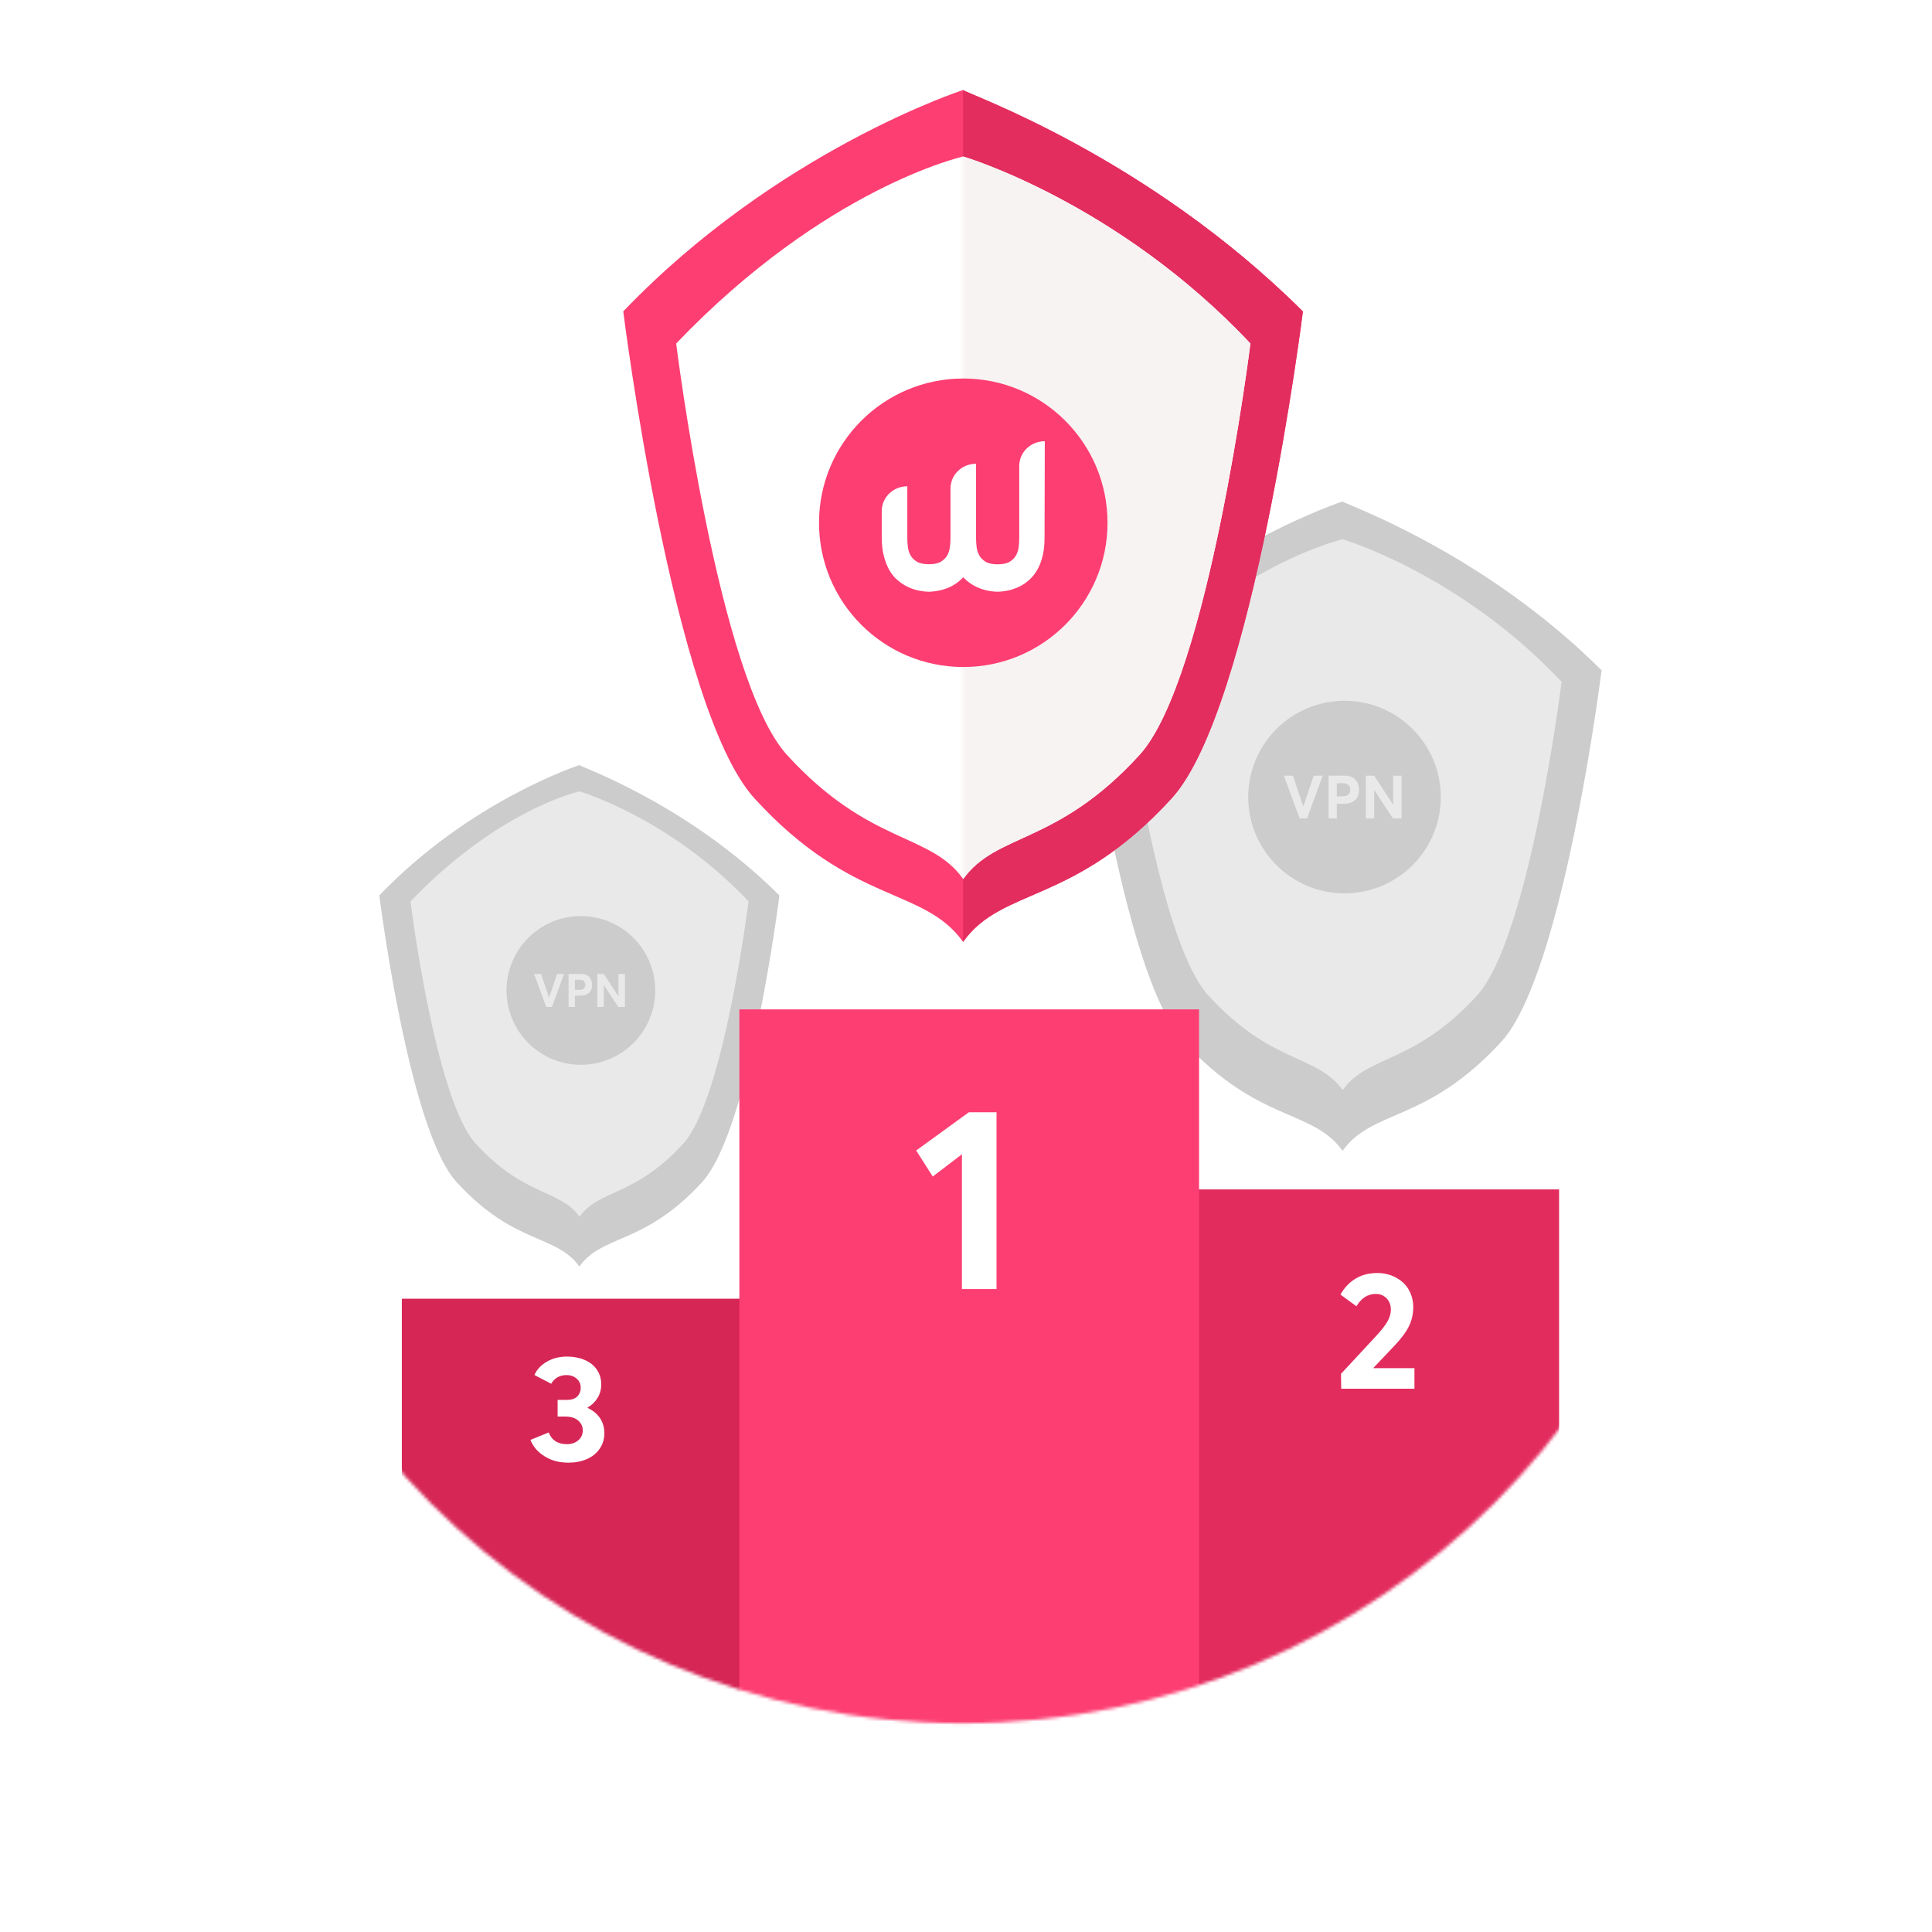 <svg width="601" height="601" viewBox="0 0 601 601" fill="none" xmlns="http://www.w3.org/2000/svg">
<circle opacity="0.3" r="300.184" transform="matrix(-1 0 0 1 300.816 300.816)" fill="white"/>
<ellipse opacity="0.2" rx="233.864" ry="233.515" transform="matrix(-1 0 0 1 299.419 302.561)" fill="white"/>
<mask id="mask0" style="mask-type:alpha" maskUnits="userSpaceOnUse" x="65" y="69" width="469" height="468">
<ellipse rx="233.864" ry="233.515" transform="matrix(-1 0 0 1 299.419 302.561)" fill="white"/>
</mask>
<g mask="url(#mask0)">
<g filter="url(#filter0_d)">
<path d="M301 400H125V556H301V400Z" fill="#D62656"/>
</g>
<path d="M182.784 437.973V437.858C184.124 437.079 185.157 436.071 185.909 434.81C186.661 433.573 187.037 432.175 187.037 430.617C187.037 429.287 186.755 428.05 186.191 426.95C185.627 425.85 184.875 424.956 183.936 424.223C182.972 423.512 181.845 422.962 180.576 422.573C179.284 422.206 177.898 422 176.418 422C174.021 422 171.931 422.527 170.122 423.581C168.289 424.635 166.997 426.033 166.245 427.729L171.461 430.456C172.494 428.669 174.115 427.752 176.277 427.752C177.498 427.752 178.532 428.119 179.378 428.852C180.224 429.585 180.647 430.525 180.647 431.671C180.647 432.794 180.271 433.71 179.566 434.421C178.838 435.131 177.78 435.475 176.371 435.475H173.458V440.654H175.83C177.569 440.654 178.908 441.067 179.848 441.892C180.788 442.717 181.281 443.725 181.281 444.962C181.281 446.269 180.788 447.3 179.848 448.079C178.908 448.858 177.757 449.248 176.394 449.248C173.528 449.248 171.625 448.033 170.685 445.604L165 447.919C165.846 450.027 167.302 451.723 169.417 453.029C171.508 454.358 173.974 455 176.841 455C178.955 455 180.882 454.633 182.573 453.877C184.265 453.144 185.58 452.067 186.543 450.669C187.507 449.294 188 447.69 188 445.856C188 444.023 187.53 442.442 186.614 441.09C185.674 439.76 184.406 438.706 182.784 437.973Z" fill="white"/>
<g filter="url(#filter1_d)">
<path d="M485 366H301V556H485V366Z" fill="#E32C5E"/>
</g>
<g filter="url(#filter2_d)">
<path d="M498.219 204.506C498.219 204.506 486.444 298.76 467.097 319.968C443.836 345.411 426.992 340.878 417.64 354C408.263 340.862 391.403 345.411 368.158 319.952C348.811 298.744 337.061 204.49 337.061 204.49C373.704 166.23 417.64 152 417.64 152C418.522 152.89 461.22 167.653 498.219 204.506Z" fill="#CCCCCC"/>
</g>
<path d="M485.78 212.099C485.78 212.099 475.834 291.716 459.495 309.643C439.86 331.163 425.607 328.003 417.682 339.088C409.757 328.003 395.512 331.163 375.868 309.643C359.529 291.716 349.607 212.099 349.607 212.099C385.156 174.942 417.682 167.759 417.682 167.759C417.682 167.759 454.173 178.5 485.78 212.099Z" fill="#E9E9E9"/>
<circle cx="418.246" cy="247.951" r="29.951" fill="#CCCCCC"/>
<path d="M408.667 241.295L405.438 250.856H405.411L402.219 241.295H399.389L404.287 254.607H406.59L411.47 241.295H408.667Z" fill="#E9E9E9"/>
<path d="M413.284 254.607H415.86V250.051H417.919C418.645 250.051 419.307 249.968 419.896 249.785C420.486 249.611 420.994 249.346 421.42 248.989C421.846 248.642 422.173 248.184 422.409 247.635C422.635 247.086 422.753 246.455 422.753 245.732C422.753 245.083 422.663 244.488 422.481 243.957C422.3 243.427 422.028 242.96 421.665 242.558C421.302 242.155 420.821 241.844 420.223 241.625C419.624 241.405 418.944 241.295 418.164 241.295H413.284V254.607ZM415.86 247.718V243.637H417.701C418.445 243.637 419.025 243.82 419.434 244.186C419.842 244.552 420.05 245.055 420.05 245.677C420.05 246.309 419.833 246.803 419.415 247.169C418.998 247.535 418.391 247.718 417.592 247.718H415.86Z" fill="#E9E9E9"/>
<path d="M433.383 241.295V250.289H433.347L427.479 241.295H424.876V254.607H427.479V245.787H427.515L433.32 254.607H435.996V241.295H433.383Z" fill="#E9E9E9"/>
<g filter="url(#filter3_d)">
<path d="M242.459 274.549C242.459 274.549 233.365 347.34 218.424 363.718C200.46 383.367 187.452 379.866 180.229 390C172.988 379.854 159.967 383.367 142.016 363.706C127.075 347.327 118 274.536 118 274.536C146.299 244.99 180.229 234 180.229 234C180.911 234.688 213.886 246.089 242.459 274.549Z" fill="#CCCCCC"/>
</g>
<path d="M232.854 280.414C232.854 280.414 225.173 341.9 212.555 355.744C197.391 372.364 186.384 369.923 180.264 378.484C174.144 369.923 163.142 372.364 147.972 355.744C135.354 341.9 127.691 280.414 127.691 280.414C155.145 251.718 180.264 246.171 180.264 246.171C180.264 246.171 208.445 254.465 232.854 280.414Z" fill="#E9E9E9"/>
<circle cx="180.697" cy="308.101" r="23.131" fill="#CCCCCC"/>
<path d="M173.301 302.961L170.807 310.344H170.786L168.32 302.961H166.135L169.917 313.241H171.696L175.465 302.961H173.301Z" fill="#E9E9E9"/>
<path d="M176.866 313.241H178.855V309.722H180.445C181.006 309.722 181.517 309.659 181.972 309.517C182.428 309.383 182.82 309.178 183.149 308.903C183.478 308.634 183.73 308.281 183.913 307.857C184.088 307.433 184.179 306.946 184.179 306.387C184.179 305.886 184.109 305.427 183.969 305.017C183.828 304.607 183.618 304.247 183.338 303.936C183.058 303.625 182.687 303.385 182.224 303.215C181.762 303.045 181.237 302.961 180.634 302.961H176.866V313.241ZM178.855 307.921V304.769H180.277C180.852 304.769 181.3 304.911 181.615 305.193C181.93 305.476 182.091 305.865 182.091 306.345C182.091 306.833 181.923 307.214 181.601 307.497C181.279 307.779 180.809 307.921 180.193 307.921H178.855Z" fill="#E9E9E9"/>
<path d="M192.388 302.961V309.906H192.36L187.828 302.961H185.818V313.241H187.828V306.43H187.856L192.339 313.241H194.405V302.961H192.388Z" fill="#E9E9E9"/>
<path d="M427.286 425.599V425.473L433.853 418.541C436.034 416.239 437.522 414.19 438.364 412.394C439.207 410.623 439.628 408.675 439.628 406.575C439.628 404.981 439.306 403.514 438.711 402.148C438.116 400.807 437.298 399.694 436.282 398.808C435.241 397.923 434.077 397.24 432.738 396.734C431.4 396.253 430.012 396 428.55 396C425.774 396 423.444 396.632 421.536 397.847C419.602 399.061 418.091 400.706 417 402.729L421.957 406.347C423.469 403.792 425.501 402.502 428.029 402.502C428.921 402.502 429.714 402.729 430.408 403.134C431.102 403.564 431.672 404.146 432.069 404.88C432.466 405.613 432.664 406.423 432.664 407.334C432.664 408.675 432.267 409.965 431.524 411.23C430.755 412.495 429.591 413.962 428.004 415.682L417.149 427.37L417.223 432H440V425.599H427.286Z" fill="white"/>
<g filter="url(#filter4_d)">
<path d="M373 310H230V568H373V310Z" fill="#FD3E72"/>
</g>
<path d="M299.231 401H310V346H301.385L285 357.892L290.154 365.989L299.231 359.065V401Z" fill="white"/>
</g>
<g filter="url(#filter5_d)">
<path d="M405.3 92.882C405.3 92.882 389.852 216.533 364.472 244.354C333.957 277.732 311.859 271.785 299.59 289C287.289 271.764 265.171 277.732 234.677 244.333C209.296 216.512 193.881 92.861 193.881 92.861C241.952 42.67 299.59 24.002 299.59 24.002C300.748 25.17 356.762 44.537 405.3 92.882Z" fill="#FD3E72"/>
<path d="M405.299 92.88C405.299 92.88 389.852 216.531 364.472 244.352C333.956 277.73 311.859 271.783 299.59 288.998L299.59 238.955L299.59 102.558L299.59 24C300.747 25.168 356.762 44.535 405.299 92.88Z" fill="#E32D5F"/>
<path d="M388.979 102.855C388.979 102.855 375.931 207.301 354.497 230.819C328.737 259.051 310.039 254.905 299.643 269.447C289.246 254.905 270.558 259.051 244.789 230.819C223.354 207.301 210.338 102.855 210.338 102.855C256.973 54.109 299.643 44.686 299.643 44.686C299.643 44.686 347.514 58.776 388.979 102.855Z" fill="white"/>
<mask id="mask1" style="mask-type:alpha" maskUnits="userSpaceOnUse" x="299" y="40" width="91" height="242">
<path d="M299.43 40.801H389.038V281.156H299.43V40.801Z" fill="#C4C4C4"/>
</mask>
<g mask="url(#mask1)">
<path d="M388.963 102.861C388.963 102.861 375.915 207.308 354.481 230.826C328.722 259.058 310.023 254.912 299.627 269.454C289.231 254.912 270.543 259.058 244.773 230.826C223.339 207.308 210.322 102.861 210.322 102.861C256.958 54.116 299.627 44.693 299.627 44.693C299.627 44.693 347.499 58.783 388.963 102.861Z" fill="#F8F3F3"/>
</g>
<circle cx="299.652" cy="158.619" r="44.873" fill="#FD3E72"/>
<path d="M325.015 133.253C320.611 133.253 317.06 136.691 317.06 140.955V163.261C317.06 164.193 317.005 165.126 316.895 166.112C316.785 167.072 316.51 167.951 316.07 168.75C315.629 169.55 314.969 170.216 314.088 170.749C313.207 171.282 311.941 171.549 310.345 171.549C308.748 171.549 307.482 171.282 306.602 170.749C305.721 170.216 305.06 169.55 304.62 168.75C304.18 167.951 303.904 167.072 303.794 166.112C303.684 165.153 303.629 164.193 303.629 163.261V140.262C299.225 140.262 295.675 143.7 295.675 147.964V163.234C295.675 164.167 295.62 165.099 295.51 166.085C295.4 167.045 295.124 167.924 294.684 168.724C294.244 169.523 293.583 170.19 292.702 170.723C291.821 171.256 290.555 171.522 288.959 171.522C287.363 171.522 286.097 171.256 285.216 170.723C284.335 170.19 283.675 169.523 283.234 168.724C282.794 167.924 282.519 167.045 282.408 166.085C282.298 165.126 282.243 164.167 282.243 163.234V147.271C277.84 147.271 274.289 150.735 274.289 154.973V163.234C274.289 165.419 274.509 167.338 274.95 168.99C275.39 170.643 275.94 172.055 276.601 173.254C277.289 174.454 278.06 175.44 278.941 176.239C279.821 177.039 280.73 177.678 281.638 178.184C283.757 179.357 286.207 179.997 288.932 180.077C291.711 179.997 294.161 179.357 296.308 178.184C297.216 177.678 298.124 177.039 298.978 176.239C299.198 176.026 299.418 175.813 299.638 175.573C299.858 175.813 300.079 176.026 300.299 176.239C301.179 177.039 302.088 177.678 302.996 178.184C305.115 179.357 307.565 179.997 310.29 180.077C313.07 179.997 315.519 179.357 317.666 178.184C318.574 177.678 319.483 177.039 320.336 176.239C321.217 175.44 321.987 174.454 322.675 173.254C323.363 172.055 323.914 170.643 324.327 168.99C324.74 167.338 324.932 165.446 324.932 163.234L325.015 133.253Z" fill="white"/>
</g>
<defs>
<filter id="filter0_d" x="117" y="396" width="192" height="172" filterUnits="userSpaceOnUse" color-interpolation-filters="sRGB">
<feFlood flood-opacity="0" result="BackgroundImageFix"/>
<feColorMatrix in="SourceAlpha" type="matrix" values="0 0 0 0 0 0 0 0 0 0 0 0 0 0 0 0 0 0 127 0" result="hardAlpha"/>
<feOffset dy="4"/>
<feGaussianBlur stdDeviation="4"/>
<feComposite in2="hardAlpha" operator="out"/>
<feColorMatrix type="matrix" values="0 0 0 0 0 0 0 0 0 0 0 0 0 0 0 0 0 0 0.15 0"/>
<feBlend mode="normal" in2="BackgroundImageFix" result="effect1_dropShadow"/>
<feBlend mode="normal" in="SourceGraphic" in2="effect1_dropShadow" result="shape"/>
</filter>
<filter id="filter1_d" x="293" y="362" width="200" height="206" filterUnits="userSpaceOnUse" color-interpolation-filters="sRGB">
<feFlood flood-opacity="0" result="BackgroundImageFix"/>
<feColorMatrix in="SourceAlpha" type="matrix" values="0 0 0 0 0 0 0 0 0 0 0 0 0 0 0 0 0 0 127 0" result="hardAlpha"/>
<feOffset dy="4"/>
<feGaussianBlur stdDeviation="4"/>
<feComposite in2="hardAlpha" operator="out"/>
<feColorMatrix type="matrix" values="0 0 0 0 0 0 0 0 0 0 0 0 0 0 0 0 0 0 0.15 0"/>
<feBlend mode="normal" in2="BackgroundImageFix" result="effect1_dropShadow"/>
<feBlend mode="normal" in="SourceGraphic" in2="effect1_dropShadow" result="shape"/>
</filter>
<filter id="filter2_d" x="331.061" y="150" width="173.158" height="214" filterUnits="userSpaceOnUse" color-interpolation-filters="sRGB">
<feFlood flood-opacity="0" result="BackgroundImageFix"/>
<feColorMatrix in="SourceAlpha" type="matrix" values="0 0 0 0 0 0 0 0 0 0 0 0 0 0 0 0 0 0 127 0" result="hardAlpha"/>
<feOffset dy="4"/>
<feGaussianBlur stdDeviation="3"/>
<feColorMatrix type="matrix" values="0 0 0 0 0 0 0 0 0 0 0 0 0 0 0 0 0 0 0.04 0"/>
<feBlend mode="normal" in2="BackgroundImageFix" result="effect1_dropShadow"/>
<feBlend mode="normal" in="SourceGraphic" in2="effect1_dropShadow" result="shape"/>
</filter>
<filter id="filter3_d" x="115" y="234" width="130.459" height="163" filterUnits="userSpaceOnUse" color-interpolation-filters="sRGB">
<feFlood flood-opacity="0" result="BackgroundImageFix"/>
<feColorMatrix in="SourceAlpha" type="matrix" values="0 0 0 0 0 0 0 0 0 0 0 0 0 0 0 0 0 0 127 0" result="hardAlpha"/>
<feOffset dy="4"/>
<feGaussianBlur stdDeviation="1.5"/>
<feColorMatrix type="matrix" values="0 0 0 0 0 0 0 0 0 0 0 0 0 0 0 0 0 0 0.04 0"/>
<feBlend mode="normal" in2="BackgroundImageFix" result="effect1_dropShadow"/>
<feBlend mode="normal" in="SourceGraphic" in2="effect1_dropShadow" result="shape"/>
</filter>
<filter id="filter4_d" x="213" y="297" width="177" height="292" filterUnits="userSpaceOnUse" color-interpolation-filters="sRGB">
<feFlood flood-opacity="0" result="BackgroundImageFix"/>
<feColorMatrix in="SourceAlpha" type="matrix" values="0 0 0 0 0 0 0 0 0 0 0 0 0 0 0 0 0 0 127 0" result="hardAlpha"/>
<feOffset dy="4"/>
<feGaussianBlur stdDeviation="8.5"/>
<feComposite in2="hardAlpha" operator="out"/>
<feColorMatrix type="matrix" values="0 0 0 0 0 0 0 0 0 0 0 0 0 0 0 0 0 0 0.15 0"/>
<feBlend mode="normal" in2="BackgroundImageFix" result="effect1_dropShadow"/>
<feBlend mode="normal" in="SourceGraphic" in2="effect1_dropShadow" result="shape"/>
</filter>
<filter id="filter5_d" x="172.881" y="7" width="253.419" height="307" filterUnits="userSpaceOnUse" color-interpolation-filters="sRGB">
<feFlood flood-opacity="0" result="BackgroundImageFix"/>
<feColorMatrix in="SourceAlpha" type="matrix" values="0 0 0 0 0 0 0 0 0 0 0 0 0 0 0 0 0 0 127 0" result="hardAlpha"/>
<feOffset dy="4"/>
<feGaussianBlur stdDeviation="10.5"/>
<feComposite in2="hardAlpha" operator="out"/>
<feColorMatrix type="matrix" values="0 0 0 0 0 0 0 0 0 0 0 0 0 0 0 0 0 0 0.25 0"/>
<feBlend mode="normal" in2="BackgroundImageFix" result="effect1_dropShadow"/>
<feBlend mode="normal" in="SourceGraphic" in2="effect1_dropShadow" result="shape"/>
</filter>
</defs>
</svg>
